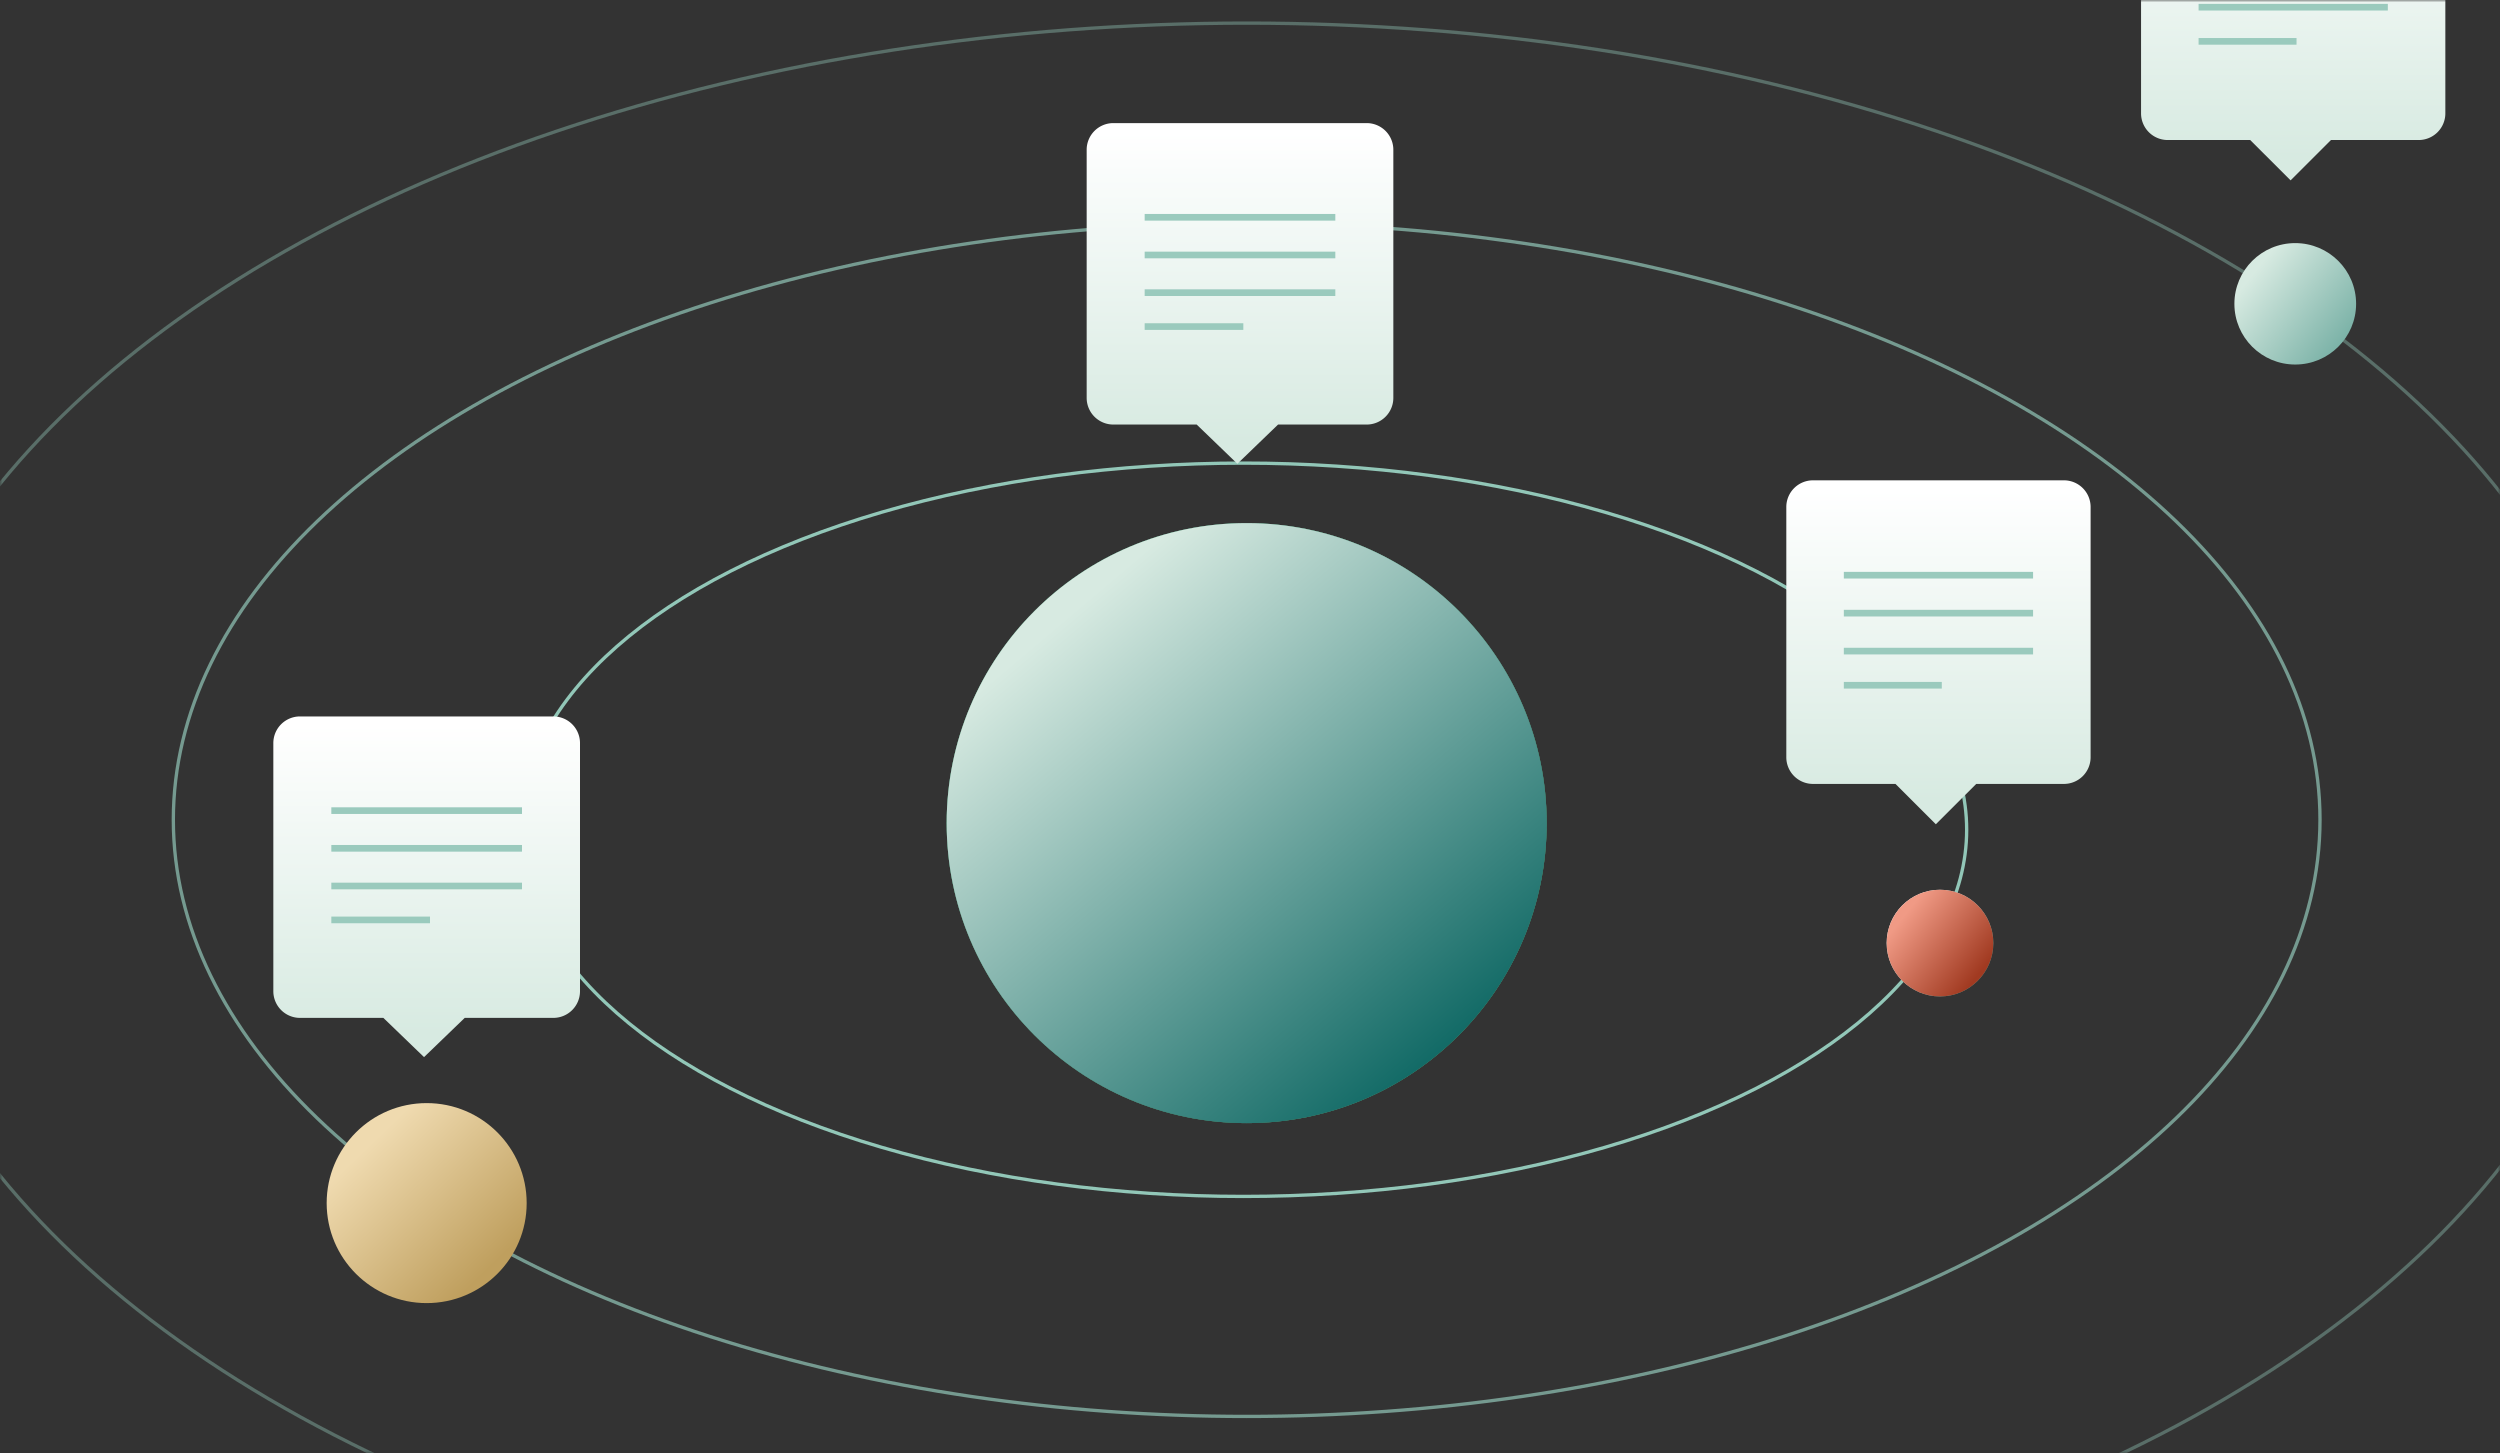 <svg height="300" viewBox="0 0 516 300" width="516" xmlns="http://www.w3.org/2000/svg" xmlns:xlink="http://www.w3.org/1999/xlink"><rect x="0" y="0" width="516" height="300" fill="#333333" stroke="none"/><defs><linearGradient id="a" x1="95.434%" x2="21.137%" y1="77.234%" y2="18.145%"><stop offset="0" stop-color="#79b1a6"/><stop offset="1" stop-color="#d7eae1"/></linearGradient><linearGradient id="b" x1="50%" x2="50%" y1="93.226%" y2="2.633%"><stop offset="0" stop-color="#d7eae1"/><stop offset="1" stop-color="#fff"/></linearGradient><linearGradient id="c" x1="83.092%" x2="19.903%" y1="90.571%" y2="15.848%"><stop offset="0" stop-color="#0d6763"/><stop offset="1" stop-color="#d7eae1"/></linearGradient><circle id="d" cx="444.448" cy="203.648" r="61.92"/><linearGradient id="e" x1="97.457%" x2="20.421%" y1="78.844%" y2="17.577%"><stop offset="0" stop-color="#438f83"/><stop offset="1" stop-color="#fff"/></linearGradient><linearGradient id="f" x1="90.602%" x2="21.291%" y1="73.392%" y2="18.268%"><stop offset="0" stop-color="#a13a21"/><stop offset="1" stop-color="#f09a85"/></linearGradient><circle id="g" cx="587.552" cy="228.416" r="11.008"/><linearGradient id="h" x1="23.784%" x2="83.518%" y1="18.443%" y2="80.419%"><stop offset="0" stop-color="#efdaaf"/><stop offset="1" stop-color="#bf9f5e"/></linearGradient><mask id="i" fill="#fff"><path d="m0 0h516v300h-516z" fill="#fff" fill-rule="evenodd"/></mask></defs><g fill="none" fill-rule="evenodd" mask="url(#i)"><g transform="translate(-187.136 -33.76)"><g stroke="#92c7b8" stroke-width=".688"><ellipse cx="444.448" cy="202.96" opacity=".7" rx="221.536" ry="123.152"/><ellipse cx="444.448" cy="205.024" opacity=".4" rx="284.832" ry="166.496"/><ellipse cx="443.76" cy="205.024" rx="149.296" ry="75.68"/></g><g transform="translate(554.746)"><ellipse cx="106.129" cy="96.468" fill="url(#a)" rx="12.561" ry="12.532"/><path d="m39.2 62.66-8.336 8.325-8.336-8.324h-17.024a5.504 5.504 0 0 1 -5.504-5.504v-51.653a5.504 5.504 0 0 1 5.504-5.504h51.798a5.504 5.504 0 0 1 5.504 5.504v51.653a5.504 5.504 0 0 1 -5.504 5.504h-18.102z" fill="url(#b)" transform="translate(74.304)"/><path d="m86.865 19.582h37.684m-37.684 7.832h37.684m-37.684 7.833h37.684m-37.684 7.049h18.842" stroke="#9acabd" stroke-linecap="square" stroke-width="1.376"/><path d="m39.2 62.66-8.336 8.325-8.336-8.324h-17.024a5.504 5.504 0 0 1 -5.504-5.504v-51.653a5.504 5.504 0 0 1 5.504-5.504h51.798a5.504 5.504 0 0 1 5.504 5.504v51.653a5.504 5.504 0 0 1 -5.504 5.504h-18.102z" fill="url(#b)" transform="translate(1.085 132.9)"/><path d="m13.646 152.482h37.683m-37.683 7.833h37.683m-37.683 7.832h37.683m-37.683 7.05h18.842" stroke="#9acabd" stroke-linecap="square" stroke-width="1.376"/></g><use fill="#437d6d" xlink:href="#d"/><use fill="#4e8764" xlink:href="#d"/><use fill="#3d725e" xlink:href="#d"/><use fill="url(#c)" xlink:href="#d"/><use fill="url(#e)" xlink:href="#g"/><use fill="url(#f)" xlink:href="#g"/><circle cx="275.2" cy="282.08" fill="url(#h)" r="20.64"/><path d="m39.503 62.22-8.398 8.099-8.398-8.1h-17.203a5.504 5.504 0 0 1 -5.504-5.504v-51.211a5.504 5.504 0 0 1 5.504-5.504h52.288a5.504 5.504 0 0 1 5.504 5.504v51.211a5.504 5.504 0 0 1 -5.504 5.504h-18.289z" fill="url(#b)" transform="translate(243.552 181.632)"/><path d="m256.211 201.075h37.978m-37.978 7.778h37.978m-37.978 7.777h37.978m-37.978 7h18.989" stroke="#9acabd" stroke-linecap="square" stroke-width="1.376"/><path d="m39.503 62.22-8.398 8.099-8.398-8.1h-17.203a5.504 5.504 0 0 1 -5.504-5.504v-51.211a5.504 5.504 0 0 1 5.504-5.504h52.288a5.504 5.504 0 0 1 5.504 5.504v51.211a5.504 5.504 0 0 1 -5.504 5.504h-18.289z" fill="url(#b)" transform="translate(411.424 59.168)"/><path d="m424.083 78.611h37.978m-37.978 7.778h37.978m-37.978 7.777h37.978m-37.978 7h18.989" stroke="#9acabd" stroke-linecap="square" stroke-width="1.376"/></g></g></svg>